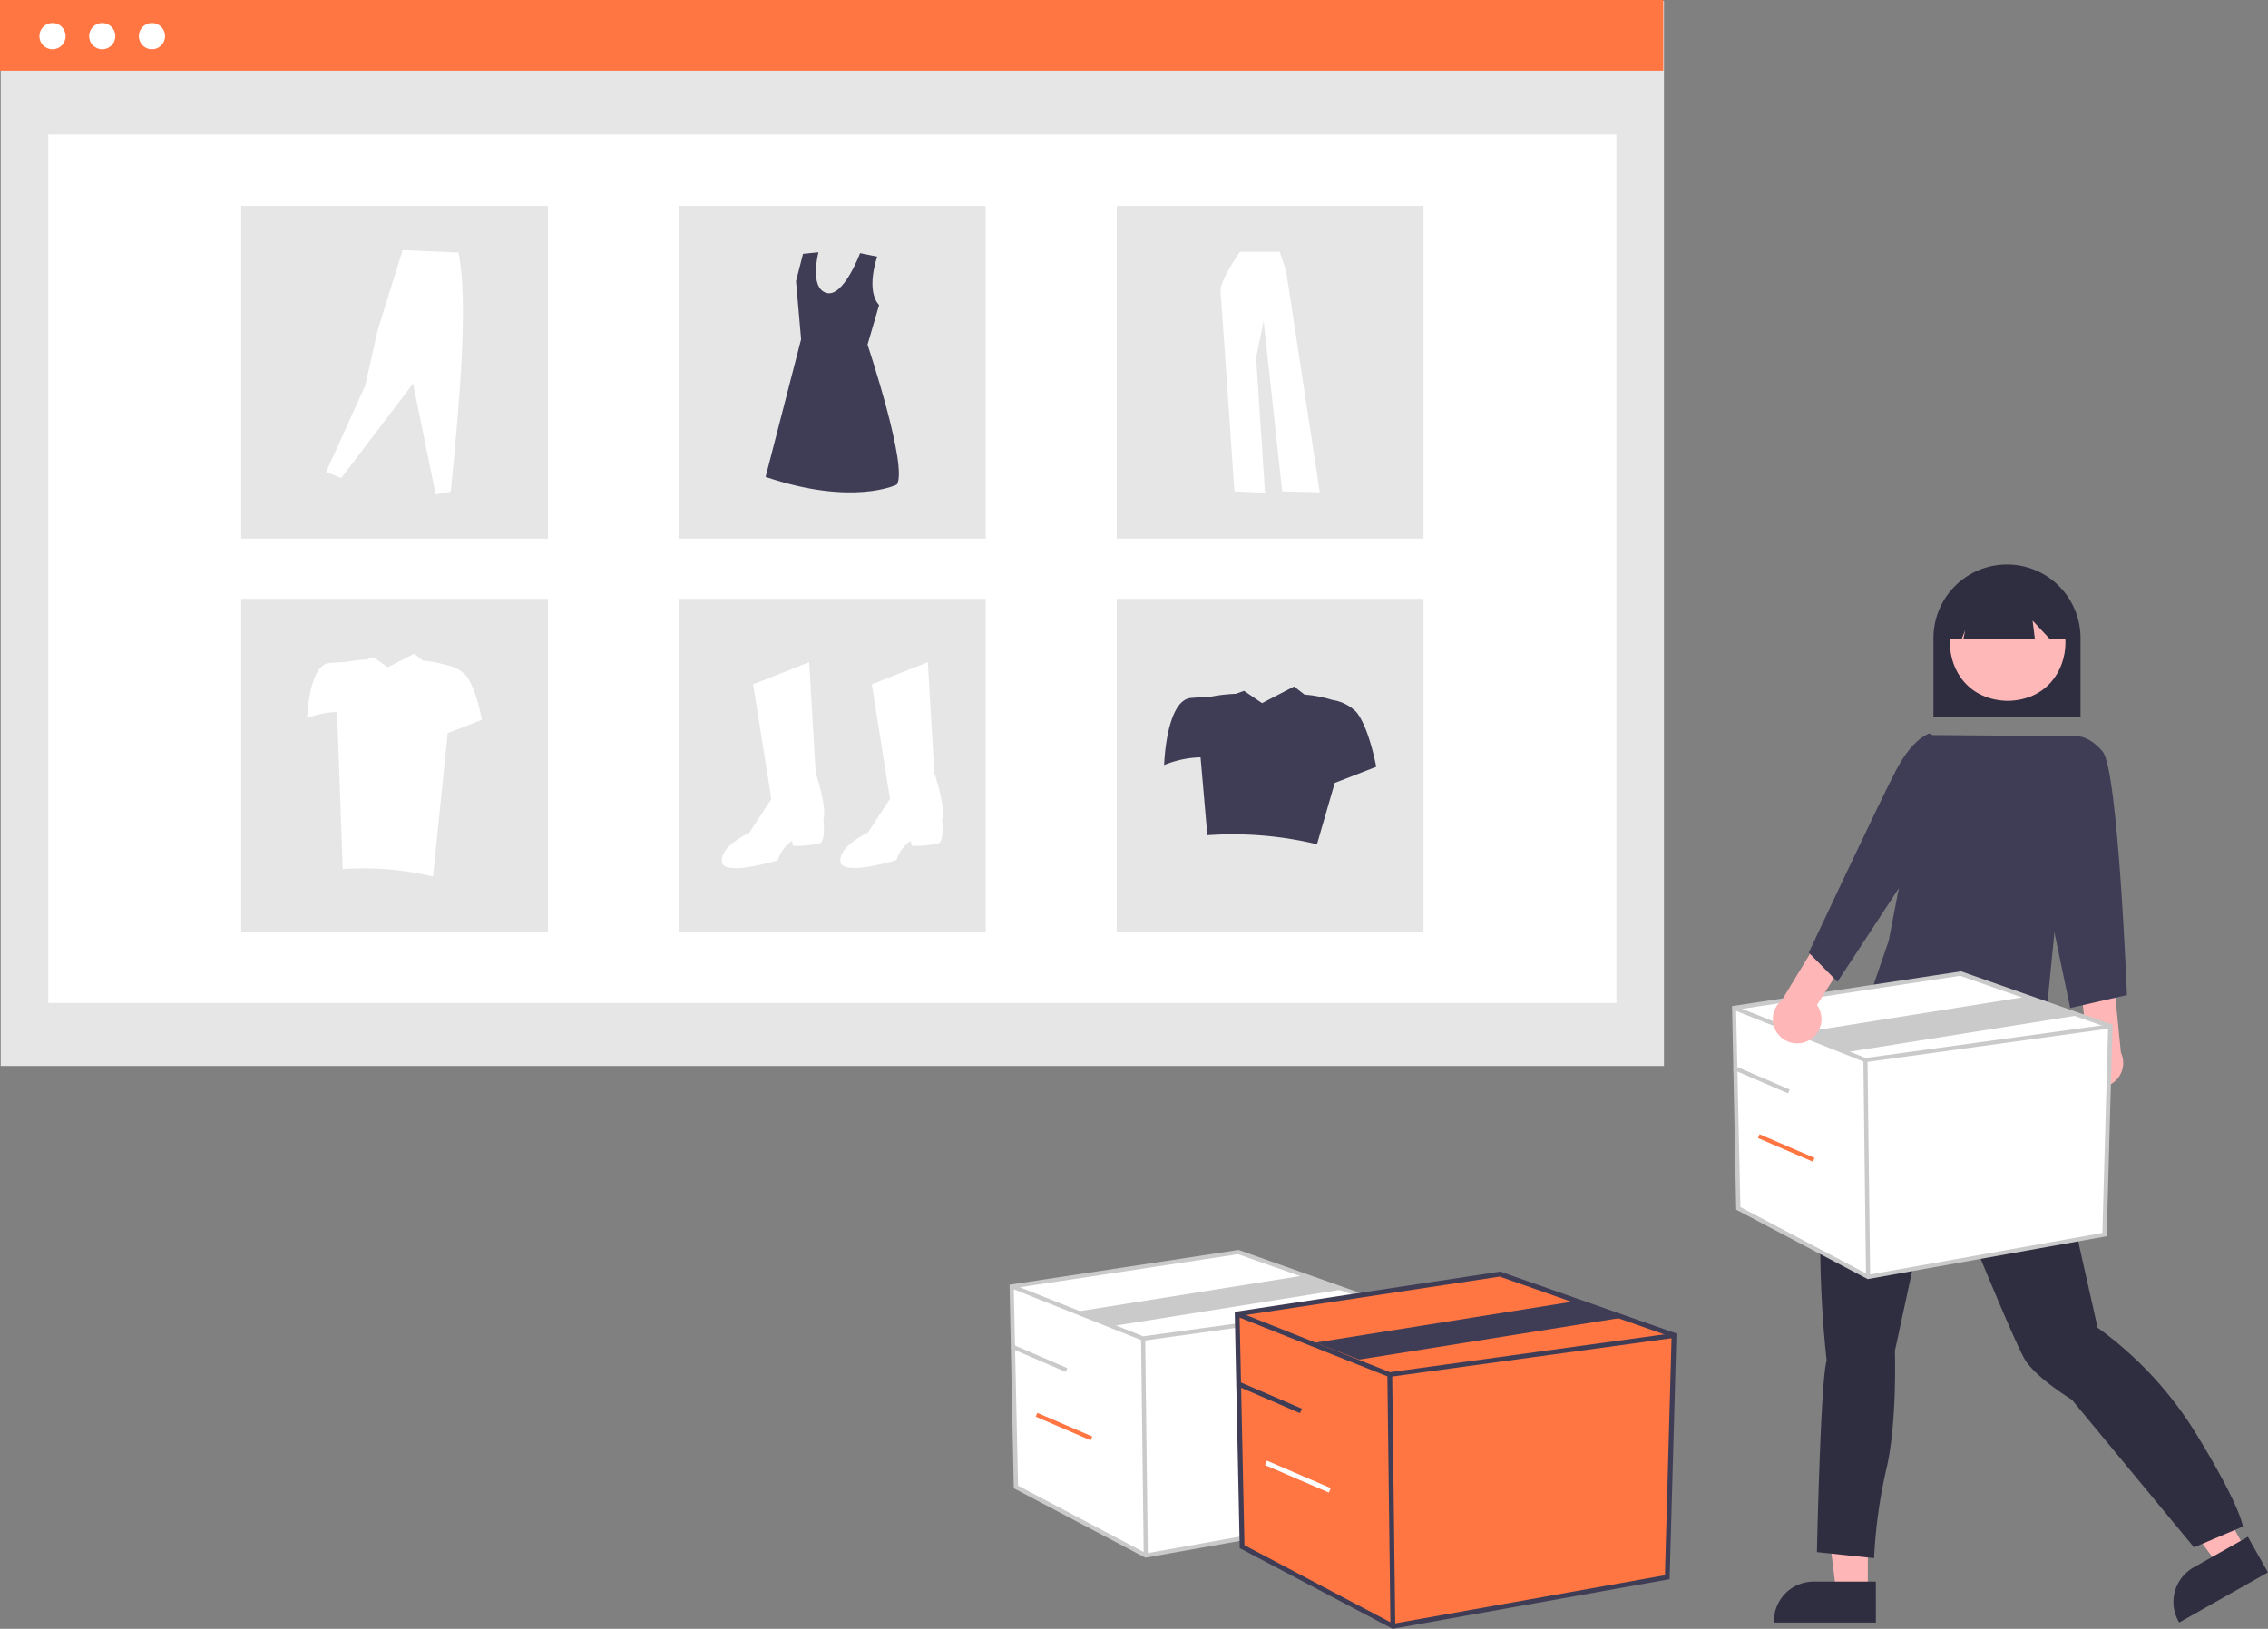 <svg xmlns="http://www.w3.org/2000/svg" viewBox="0 0 587.93 422.32"><rect x="0" y="0" width="587.93" height="422.32" fill="#808080" stroke="none"/><g id="Layer_2" data-name="Layer 2"><g id="Layer_2-2" data-name="Layer 2"><rect id="Rectangle_338" data-name="Rectangle 338" x="0.18" y="0.24" width="431.17" height="276.14" fill="#e6e6e6"/><rect id="Rectangle_339" data-name="Rectangle 339" x="12.51" y="34.88" width="406.51" height="225.17" fill="#fff"/><rect id="Rectangle_340" data-name="Rectangle 340" width="431.17" height="18.32" fill="#ff7643"/><circle id="Ellipse_513" data-name="Ellipse 513" cx="13.61" cy="9.37" r="3.4" fill="#fff"/><circle id="Ellipse_514" data-name="Ellipse 514" cx="26.5" cy="9.37" r="3.4" fill="#fff"/><circle id="Ellipse_515" data-name="Ellipse 515" cx="39.39" cy="9.37" r="3.4" fill="#fff"/><rect id="Rectangle_341" data-name="Rectangle 341" x="62.53" y="53.4" width="79.51" height="86.26" fill="#e6e6e6"/><rect id="Rectangle_342" data-name="Rectangle 342" x="176.02" y="53.4" width="79.51" height="86.26" fill="#e6e6e6"/><rect id="Rectangle_343" data-name="Rectangle 343" x="289.5" y="53.4" width="79.51" height="86.26" fill="#e6e6e6"/><rect id="Rectangle_344" data-name="Rectangle 344" x="62.53" y="155.27" width="79.51" height="86.26" fill="#e6e6e6"/><rect id="Rectangle_345" data-name="Rectangle 345" x="176.02" y="155.27" width="79.51" height="86.26" fill="#e6e6e6"/><rect id="Rectangle_346" data-name="Rectangle 346" x="289.5" y="155.27" width="79.51" height="86.26" fill="#e6e6e6"/><path id="Path_2643" data-name="Path 2643" d="M195.23,177.44l14.53-5.74,1.69,28.71s3,8.79,2,12.16c0,0,.66,5.75-1,6.09a28.38,28.38,0,0,1-6.75.66c-.34-.34-.34-1.35-.34-1.35a9.45,9.45,0,0,0-3.72,5.07s-14.18,4.39-14.52.33,7.1-7.43,7.1-7.43l5.74-8.78Z" fill="#fff"/><path id="Path_2644" data-name="Path 2644" d="M226,177.44l14.52-5.74,1.69,28.71s3,8.79,2,12.16c0,0,.66,5.75-1,6.09a28.32,28.32,0,0,1-6.75.66c-.34-.34-.34-1.35-.34-1.35A9.38,9.38,0,0,0,232.4,223s-14.19,4.39-14.53.33,7.1-7.43,7.1-7.43l5.74-8.78Z" fill="#fff"/><path id="Path_2645" data-name="Path 2645" d="M227.4,66.55s-3.09,8.64.49,12.54l-3,10.27s10.62,31.84,7.58,36.29c0,0-11.32,5.66-34-2l9.2-35.69-1.32-15.06,1.82-7.08,4-.4s-2.43,9.1,2,10.51,8.79-10.29,8.79-10.29Z" fill="#3f3d56"/><path id="Path_2646" data-name="Path 2646" d="M84.55,122.34l3.9,1.6,18.63-24.49,5.86,28.75,3.9-.71c2.5-24.78,4.55-50.06,2-62l-14.46-.63L97.85,85.79,94.66,100Z" fill="#fff"/><path id="Path_2647" data-name="Path 2647" d="M321.46,65.28s-5.32,7.41-5.06,10.39S320,127.39,320,127.39l7.93.39L325.62,92.7l1.95-9.48,4.81,44.17,9.74.26-8.7-57.3-1.69-5.07Z" fill="#fff"/><path id="Path_2648" data-name="Path 2648" d="M351.57,184.59a11,11,0,0,0-6.18-3.1,32.92,32.92,0,0,0-7.22-1.39L335.46,178l-8.3,4.31-4.66-3.18-2.17.77a41.21,41.21,0,0,0-6.73.8c-1.3,0-3,.13-4.82.27-6.52.5-7,17.39-7,17.39a26.62,26.62,0,0,1,9.44-2l1.76,20.2a93.38,93.38,0,0,1,28.42,2.34L346,203l10.76-4.18S354.91,188.6,351.57,184.59Z" fill="#3f3d56"/><path id="Path_2649" data-name="Path 2649" d="M120.67,175a9.07,9.07,0,0,0-5.09-2.57,27.33,27.33,0,0,0-6-1.14l-2.22-1.78L100.57,173l-3.85-2.61-1.77.63a34.48,34.48,0,0,0-5.55.67c-1.07,0-2.44.1-4,.22-5.37.41-5.78,14.33-5.78,14.33a21.82,21.82,0,0,1,7.77-1.63l1.45,40.73a77.13,77.13,0,0,1,23.41,1.93l3.81-37.17,8.86-3.45S123.43,178.28,120.67,175Z" fill="#fff"/><path id="Path_2682" data-name="Path 2682" d="M501.21,185.82h38.12V165.43a19.06,19.06,0,0,0-38.12,0h0Z" fill="#2f2e41"/><path id="Path_2683" data-name="Path 2683" d="M484.19,412.76H476l-3.9-31.63h12.1Z" fill="#ffb6b6"/><path id="Path_2684" data-name="Path 2684" d="M486.28,410.08H470.14a10.29,10.29,0,0,0-10.29,10.29v.34h26.43Z" fill="#2f2e41"/><path id="Path_2685" data-name="Path 2685" d="M582.2,401.82l-7.14,4-18.94-25.62,10.54-6Z" fill="#ffb6b6"/><path id="Path_2686" data-name="Path 2686" d="M582.71,398.46l-14.06,7.94h0a10.29,10.29,0,0,0-3.91,14l.17.29,23-13Z" fill="#2f2e41"/><path id="Path_2687" data-name="Path 2687" d="M529.8,270.53l.64,3.17s1.89,1.89.95,2.84-.64,5.38-.64,5.38c.53,8.08,11.09,53.46,13,62.32a95.45,95.45,0,0,1,25.95,28.16c11.38,18.66,11.7,23.41,11.7,23.41l-12.65,5.38L537.08,362.9s-8.86-5.38-12-10.13S502.28,299,502.28,299l-11.07,51.26s.63,18.66-2.22,30.68A129.33,129.33,0,0,0,485.82,404L471,402.43s.95-44.92,2.53-49.66c0,0-6.64-54.73,6.64-76.56l10.71-28.55,10.49-4Z" fill="#2f2e41"/><path id="Path_2688" data-name="Path 2688" d="M520.46,151.35c-20,.34-20,30,0,30.37C540.42,181.37,540.42,151.68,520.46,151.35Z" fill="#ffb8b8"/><path id="Path_2689" data-name="Path 2689" d="M505.1,165.74h3.4l.92-2.31-.46,2.31h18.55l-.6-4.83,4.51,4.83h4.5v-2.62a15.41,15.41,0,0,0-30.81,0v2.64Z" fill="#2f2e41"/><path id="Path_2690" data-name="Path 2690" d="M499.88,190.58l37.72.31-8,80.87s-44.11-2.33-44.14-15.8l4.14-12Z" fill="#3f3d56"/><path id="Path_2693" data-name="Path 2693" d="M539.22,279.57a6.27,6.27,0,0,1,.89-8.82,6.44,6.44,0,0,1,.92-.62l-1.64-14.24,8.41-3.11,2,20.14a6.31,6.31,0,0,1-10.61,6.66Z" fill="#ffb6b6"/><path id="Path_2694" data-name="Path 2694" d="M532.65,197.86l5-6.94s3.4-.76,7.41,3.93S551.37,258,551.37,258l-14.71,3.35L528,219.92Z" fill="#3f3d56"/><path id="Path_37" data-name="Path 37" d="M449.5,261.32l1.1,52,33.65,17.79,61.29-10.94,1.51-54-38.84-13.69Z" fill="#fff"/><path id="Path_38" data-name="Path 38" d="M484.16,331.65l-34.09-18L449,260.86l59.29-9,.12,0,39.23,13.81-1.53,54.87Zm-33-18.68,33.21,17.55L545,319.68l1.48-53.21L508.14,253l-58.09,8.81Z" fill="#cacaca"/><path id="Path_39" data-name="Path 39" d="M483.5,275.41l-.13-.05-34.06-13.54.39-1,33.93,13.49L547,265.57l.14,1.06Z" fill="#cacaca"/><rect id="Rectangle_14" data-name="Rectangle 14" x="483.37" y="274.86" width="1.07" height="56.23" transform="translate(-3.65 5.91) rotate(-0.7)" fill="#cacaca"/><path id="Path_40" data-name="Path 40" d="M479.2,272.72l-12.28-5L526,258.32l12.28,5Z" fill="#cacaca"/><rect id="Rectangle_15" data-name="Rectangle 15" x="456.09" y="272.21" width="1.07" height="15.51" transform="translate(18.91 588.65) rotate(-66.71)" fill="#cacaca"/><rect id="Rectangle_16" data-name="Rectangle 16" x="462.54" y="289.94" width="1.07" height="15.51" transform="translate(6.52 605.29) rotate(-66.71)" fill="#ff7643"/><path id="Path_41" data-name="Path 41" d="M262.25,333.54l1.09,52L297,403.32l61.29-10.95,1.51-54L321,324.65Z" fill="#fff"/><path id="Path_42" data-name="Path 42" d="M296.91,403.88l-34.1-18-1.11-52.78,59.29-9,.13,0L360.34,338l-1.52,54.87Zm-33-18.69,33.22,17.56,60.67-10.84,1.49-53.21-38.36-13.51L262.8,334Z" fill="#cacaca"/><path id="Path_43" data-name="Path 43" d="M296.25,347.64l-.13-.06L262.05,334l.4-1,33.92,13.48,63.34-8.73.14,1.06Z" fill="#cacaca"/><rect id="Rectangle_17" data-name="Rectangle 17" x="296.12" y="347.09" width="1.07" height="56.23" transform="translate(-4.54 3.64) rotate(-0.7)" fill="#cacaca"/><path id="Path_44" data-name="Path 44" d="M289,343.73,279.66,340l59.12-9.42,9.3,3.75Z" fill="#cacaca"/><rect id="Rectangle_18" data-name="Rectangle 18" x="268.83" y="344.43" width="1.07" height="15.51" transform="translate(-160.63 460.32) rotate(-66.71)" fill="#cacaca"/><rect id="Rectangle_19" data-name="Rectangle 19" x="275.28" y="362.17" width="1.07" height="15.51" transform="translate(-173.02 476.96) rotate(-66.71)" fill="#ff7643"/><path id="Path_45" data-name="Path 45" d="M320.72,340.67,322,401l39.06,20.64L432.2,409,434,346.23l-45.1-15.89Z" fill="#ff7643"/><path id="Path_46" data-name="Path 46" d="M361,422.32,321.37,401.4l-1.29-61.26,68.83-10.44.15.05,45.53,16-1.78,63.7ZM322.6,400.64,361.16,421l70.44-12.58,1.72-61.77L388.78,331,321.34,341.2Z" fill="#3f3d56"/><path id="Path_47" data-name="Path 47" d="M360.18,357,360,357l-39.55-15.72.46-1.16,39.39,15.66,73.53-10.14.17,1.24Z" fill="#3f3d56"/><rect id="Rectangle_20" data-name="Rectangle 20" x="360.03" y="356.39" width="1.25" height="65.28" transform="translate(-4.71 4.42) rotate(-0.7)" fill="#3f3d56"/><path id="Path_48" data-name="Path 48" d="M352.37,352.51l-11.44-4.39,68.63-10.93L421,341.57Z" fill="#3f3d56"/><rect id="Rectangle_21" data-name="Rectangle 21" x="328.36" y="353.31" width="1.25" height="18" transform="translate(-133.89 521.19) rotate(-66.71)" fill="#3f3d56"/><rect id="Rectangle_22" data-name="Rectangle 22" x="335.85" y="373.9" width="1.25" height="18" transform="translate(-148.28 540.52) rotate(-66.71)" fill="#fff"/><path id="Path_2691" data-name="Path 2691" d="M468.58,269.91a6.27,6.27,0,0,0,3-8.34,7.74,7.74,0,0,0-.56-1l7.64-12.12-6.24-6.44L461.9,259.33a6.3,6.3,0,0,0,6.68,10.58Z" fill="#ffb6b6"/><path id="Path_2692" data-name="Path 2692" d="M505.68,193.77l-5.47-3.61s-4.22,1-8.72,9.59S468.89,247,468.89,247l7.44,7.55,19.86-30.3Z" fill="#3f3d56"/></g></g></svg>